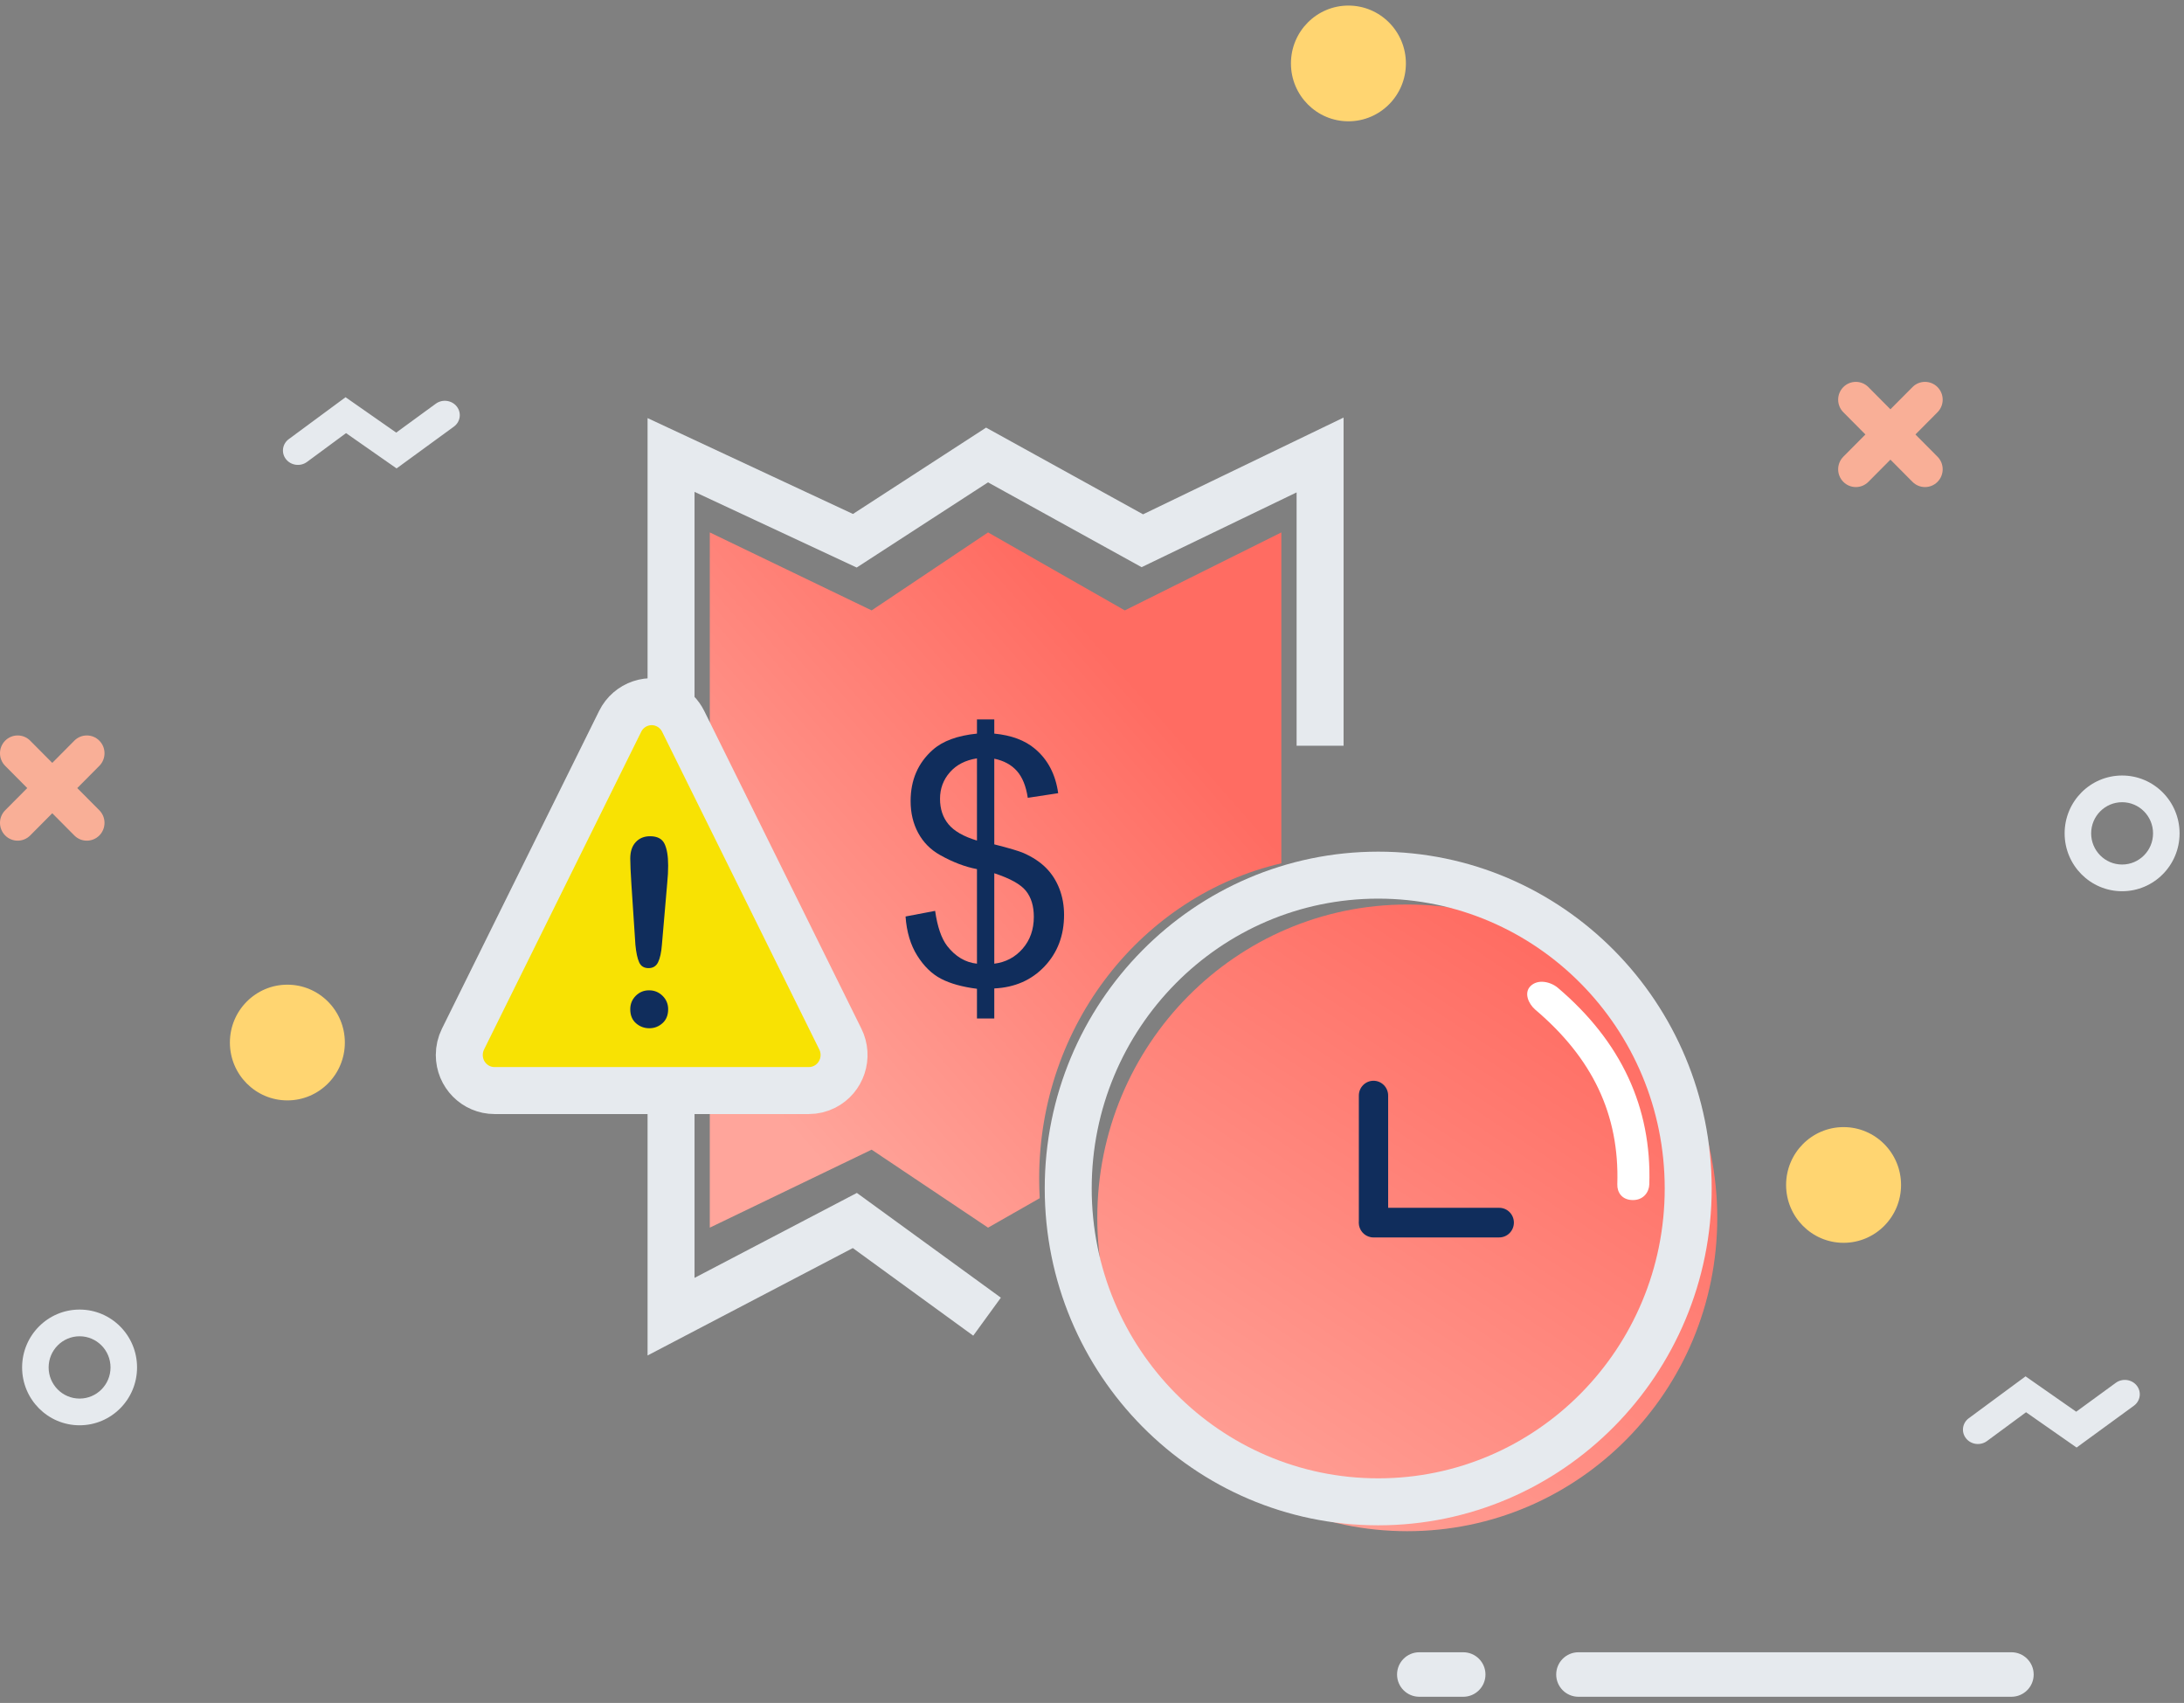 <svg width="186" height="145" viewBox="0 0 186 145" fill="none" xmlns="http://www.w3.org/2000/svg">
<rect x="0" y="0" width="186" height="145" fill="#808080" stroke="none"/>
<g clip-path="url(#clip0_586_43395)">
<path d="M160.997 34.85L162.877 32.959C163.465 32.367 164.419 32.367 165.007 32.959C165.595 33.551 165.595 34.511 165.007 35.102L163.127 36.994L165.007 38.886C165.595 39.478 165.595 40.438 165.007 41.029C164.419 41.621 163.465 41.621 162.877 41.029L160.997 39.138L159.118 41.029C158.53 41.621 157.576 41.621 156.988 41.029C156.4 40.438 156.4 39.478 156.988 38.886L158.868 36.994L156.988 35.102C156.4 34.511 156.4 33.551 156.988 32.959C157.576 32.367 158.53 32.367 159.118 32.959L160.997 34.85Z" fill="#F9AF97"/>
<path d="M4.451 64.958L6.33 63.066C6.918 62.474 7.872 62.474 8.46 63.066C9.048 63.658 9.048 64.618 8.46 65.21L6.58 67.102L8.46 68.993C9.048 69.585 9.048 70.545 8.46 71.137C7.872 71.729 6.918 71.729 6.33 71.137L4.451 69.245L2.571 71.137C1.983 71.729 1.029 71.729 0.441 71.137C-0.147 70.545 -0.147 69.585 0.441 68.993L2.321 67.102L0.441 65.21C-0.147 64.618 -0.147 63.658 0.441 63.066C1.029 62.474 1.983 62.474 2.571 63.066L4.451 64.958Z" fill="#F9AF97"/>
<path d="M114.838 10.328C117.541 10.328 119.733 8.122 119.733 5.401C119.733 2.68 117.541 0.475 114.838 0.475C112.135 0.475 109.943 2.68 109.943 5.401C109.943 8.122 112.135 10.328 114.838 10.328Z" fill="#FFD571"/>
<path d="M24.474 93.696C27.177 93.696 29.369 91.49 29.369 88.77C29.369 86.049 27.177 83.843 24.474 83.843C21.771 83.843 19.579 86.049 19.579 88.77C19.579 91.49 21.771 93.696 24.474 93.696Z" fill="#FFD571"/>
<path d="M157.008 105.822C159.711 105.822 161.903 103.617 161.903 100.896C161.903 98.175 159.711 95.97 157.008 95.97C154.305 95.97 152.113 98.175 152.113 100.896C152.113 103.617 154.305 105.822 157.008 105.822Z" fill="#FFD571"/>
<path d="M124.616 140.685H120.875C119.828 140.685 118.98 141.534 118.98 142.58C118.98 143.627 119.828 144.475 120.875 144.475H124.616C125.662 144.475 126.51 143.627 126.51 142.58C126.51 141.534 125.662 140.685 124.616 140.685Z" fill="#E6EAEE"/>
<path d="M171.303 140.685H134.429C133.382 140.685 132.534 141.534 132.534 142.58C132.534 143.627 133.382 144.475 134.429 144.475H171.303C172.35 144.475 173.198 143.627 173.198 142.58C173.198 141.534 172.35 140.685 171.303 140.685Z" fill="#E6EAEE"/>
<path d="M26.147 39.331C25.589 39.743 24.789 39.642 24.361 39.106C23.932 38.569 24.037 37.8 24.596 37.389L29.429 33.822L33.742 36.835L37.113 34.375C37.674 33.966 38.473 34.072 38.899 34.61C39.324 35.149 39.215 35.917 38.654 36.326L33.775 39.885L29.471 36.879L26.147 39.331Z" fill="#E6EAEE"/>
<path d="M169.224 122.7C168.666 123.112 167.866 123.011 167.438 122.474C167.009 121.938 167.115 121.169 167.673 120.757L172.506 117.191L176.819 120.203L180.191 117.744C180.751 117.335 181.55 117.44 181.976 117.979C182.401 118.517 182.292 119.286 181.731 119.695L176.852 123.254L172.548 120.248L169.224 122.7Z" fill="#E6EAEE"/>
<path d="M180.729 75.885C178.025 75.885 175.834 73.68 175.834 70.959C175.834 68.238 178.025 66.033 180.729 66.033C183.432 66.033 185.623 68.238 185.623 70.959C185.623 73.68 183.432 75.885 180.729 75.885ZM180.729 73.612C182.184 73.612 183.364 72.424 183.364 70.959C183.364 69.494 182.184 68.306 180.729 68.306C179.273 68.306 178.093 69.494 178.093 70.959C178.093 72.424 179.273 73.612 180.729 73.612Z" fill="#E6EAEE"/>
<path d="M6.778 121.359C4.074 121.359 1.883 119.153 1.883 116.433C1.883 113.712 4.074 111.506 6.778 111.506C9.481 111.506 11.672 113.712 11.672 116.433C11.672 119.153 9.481 121.359 6.778 121.359ZM6.778 119.085C8.233 119.085 9.413 117.898 9.413 116.433C9.413 114.968 8.233 113.78 6.778 113.78C5.322 113.78 4.142 114.968 4.142 116.433C4.142 117.898 5.322 119.085 6.778 119.085Z" fill="#E6EAEE"/>
<path d="M128.016 84.973C128.016 84.349 127.511 83.843 126.887 83.843C126.263 83.843 125.757 84.349 125.757 84.973V101.661C125.757 102.285 126.263 102.791 126.887 102.791C127.511 102.791 128.016 102.285 128.016 101.661V84.973Z" fill="white"/>
<path d="M128.016 111.499C128.016 110.875 127.511 110.37 126.887 110.37C126.263 110.37 125.757 110.875 125.757 111.499V115.303C125.757 115.927 126.263 116.433 126.887 116.433C127.511 116.433 128.016 115.927 128.016 115.303V111.499Z" fill="white"/>
<path d="M119.85 130.377C134.43 130.377 146.25 118.432 146.25 103.697C146.25 88.962 134.43 77.017 119.85 77.017C105.269 77.017 93.45 88.962 93.45 103.697C93.45 118.432 105.269 130.377 119.85 130.377Z" fill="url(#paint0_linear_586_43395)"/>
<path d="M117.375 127.876C131.955 127.876 143.775 115.931 143.775 101.196C143.775 86.461 131.955 74.516 117.375 74.516C102.795 74.516 90.975 86.461 90.975 101.196C90.975 115.931 102.795 127.876 117.375 127.876Z" stroke="#E6EAEE" stroke-width="4"/>
<path d="M118.222 102.842H127.682C128.371 102.842 128.93 103.406 128.93 104.102C128.93 104.799 128.371 105.363 127.682 105.363H117.025C117.008 105.364 116.991 105.364 116.973 105.364C116.893 105.364 116.814 105.357 116.737 105.342C116.158 105.233 115.719 104.719 115.719 104.102C115.719 104.062 115.721 104.023 115.725 103.983V93.285C115.725 92.589 116.284 92.024 116.973 92.024C117.663 92.024 118.222 92.589 118.222 93.285V102.842Z" fill="#102D5C"/>
<path d="M84.062 112.111L72.802 103.922L57.15 112.111V38.741L72.802 46.043L84.062 38.741L97.287 46.043L112.425 38.741V63.499" stroke="#E6EAEE" stroke-width="4"/>
<path d="M109.125 73.508C97.322 76.253 88.5 87.234 88.5 100.362C88.5 100.919 88.516 101.473 88.547 102.023L84.148 104.531L74.233 97.891L60.45 104.531V82.072V67.793V45.334L74.233 51.974L84.148 45.334L95.794 51.974L109.125 45.334V67.846V73.508Z" fill="url(#paint1_linear_586_43395)"/>
<path d="M83.203 86.721V84.192C81.95 84.032 80.932 83.749 80.148 83.341C79.364 82.934 78.686 82.275 78.116 81.367C77.545 80.458 77.213 79.348 77.121 78.036L79.64 77.558C79.835 78.917 80.178 79.915 80.67 80.552C81.375 81.451 82.219 81.952 83.203 82.055V74.003C82.173 73.806 81.12 73.403 80.043 72.794C79.245 72.344 78.631 71.721 78.199 70.925C77.768 70.129 77.552 69.225 77.552 68.213C77.552 66.414 78.183 64.957 79.445 63.842C80.289 63.093 81.542 62.633 83.203 62.465V61.256H84.678V62.465C86.135 62.605 87.29 63.036 88.143 63.758C89.238 64.676 89.897 65.936 90.12 67.538L87.531 67.932C87.382 66.939 87.074 66.177 86.605 65.648C86.137 65.119 85.494 64.77 84.678 64.601V71.895C85.94 72.213 86.775 72.462 87.183 72.639C87.962 72.986 88.598 73.408 89.09 73.904C89.581 74.401 89.96 74.991 90.224 75.675C90.488 76.359 90.621 77.099 90.621 77.895C90.621 79.647 90.069 81.109 88.964 82.28C87.86 83.451 86.431 84.079 84.678 84.163V86.721H83.203ZM83.203 64.573C82.228 64.723 81.461 65.116 80.899 65.753C80.338 66.39 80.057 67.145 80.057 68.016C80.057 68.878 80.296 69.599 80.774 70.18C81.252 70.761 82.061 71.225 83.203 71.572V64.573ZM84.678 82.055C85.652 81.934 86.457 81.507 87.093 80.776C87.728 80.046 88.046 79.142 88.046 78.064C88.046 77.146 87.821 76.408 87.371 75.851C86.921 75.293 86.023 74.794 84.678 74.354V82.055Z" fill="#102D5C"/>
<path d="M58.184 61.422L71.568 88.475C72.308 89.972 71.707 91.791 70.225 92.539C69.809 92.749 69.35 92.858 68.884 92.858H42.115C40.458 92.858 39.115 91.502 39.115 89.829C39.115 89.359 39.224 88.895 39.431 88.475L52.816 61.422C53.556 59.925 55.358 59.318 56.84 60.066C57.422 60.359 57.893 60.835 58.184 61.422Z" fill="#F8E203" stroke="#E6EAEE" stroke-width="4" stroke-linecap="round" stroke-linejoin="round"/>
<path d="M54.114 80.446L53.772 75.274C53.708 74.266 53.676 73.542 53.676 73.103C53.676 72.505 53.831 72.039 54.141 71.705C54.451 71.37 54.859 71.203 55.365 71.203C55.977 71.203 56.387 71.417 56.593 71.845C56.8 72.273 56.903 72.891 56.903 73.697C56.903 74.172 56.878 74.654 56.828 75.144L56.369 80.468C56.319 81.102 56.212 81.588 56.048 81.926C55.885 82.264 55.614 82.433 55.236 82.433C54.852 82.433 54.584 82.27 54.435 81.942C54.285 81.615 54.178 81.116 54.114 80.446ZM55.3 87.552C54.866 87.552 54.487 87.41 54.163 87.126C53.838 86.841 53.676 86.444 53.676 85.932C53.676 85.486 53.831 85.106 54.141 84.793C54.451 84.48 54.83 84.323 55.279 84.323C55.728 84.323 56.111 84.48 56.428 84.793C56.745 85.106 56.903 85.486 56.903 85.932C56.903 86.436 56.743 86.832 56.422 87.12C56.102 87.408 55.728 87.552 55.3 87.552Z" fill="#102D5C"/>
<path d="M130.76 85.978C130.162 85.469 129.779 84.545 130.329 83.98C130.968 83.323 132.077 83.601 132.675 84.11C138.073 88.695 140.671 94.293 140.463 100.844C140.442 101.514 139.957 102.198 139.039 102.182C138.12 102.167 137.717 101.514 137.738 100.844C137.927 94.878 135.609 90.097 130.76 85.978Z" fill="white"/>
</g>
<defs>
<linearGradient id="paint0_linear_586_43395" x1="100.059" y1="130.332" x2="132.448" y2="81.034" gradientUnits="userSpaceOnUse">
<stop stop-color="#FFA59B"/>
<stop offset="1" stop-color="#FF6C62"/>
</linearGradient>
<linearGradient id="paint1_linear_586_43395" x1="66.543" y1="95.337" x2="102.061" y2="64.315" gradientUnits="userSpaceOnUse">
<stop stop-color="#FFA59B"/>
<stop offset="1" stop-color="#FF6C62"/>
</linearGradient>
<clipPath id="clip0_586_43395">
<rect width="186" height="144" fill="white" transform="translate(0 0.475)"/>
</clipPath>
</defs>
</svg>
